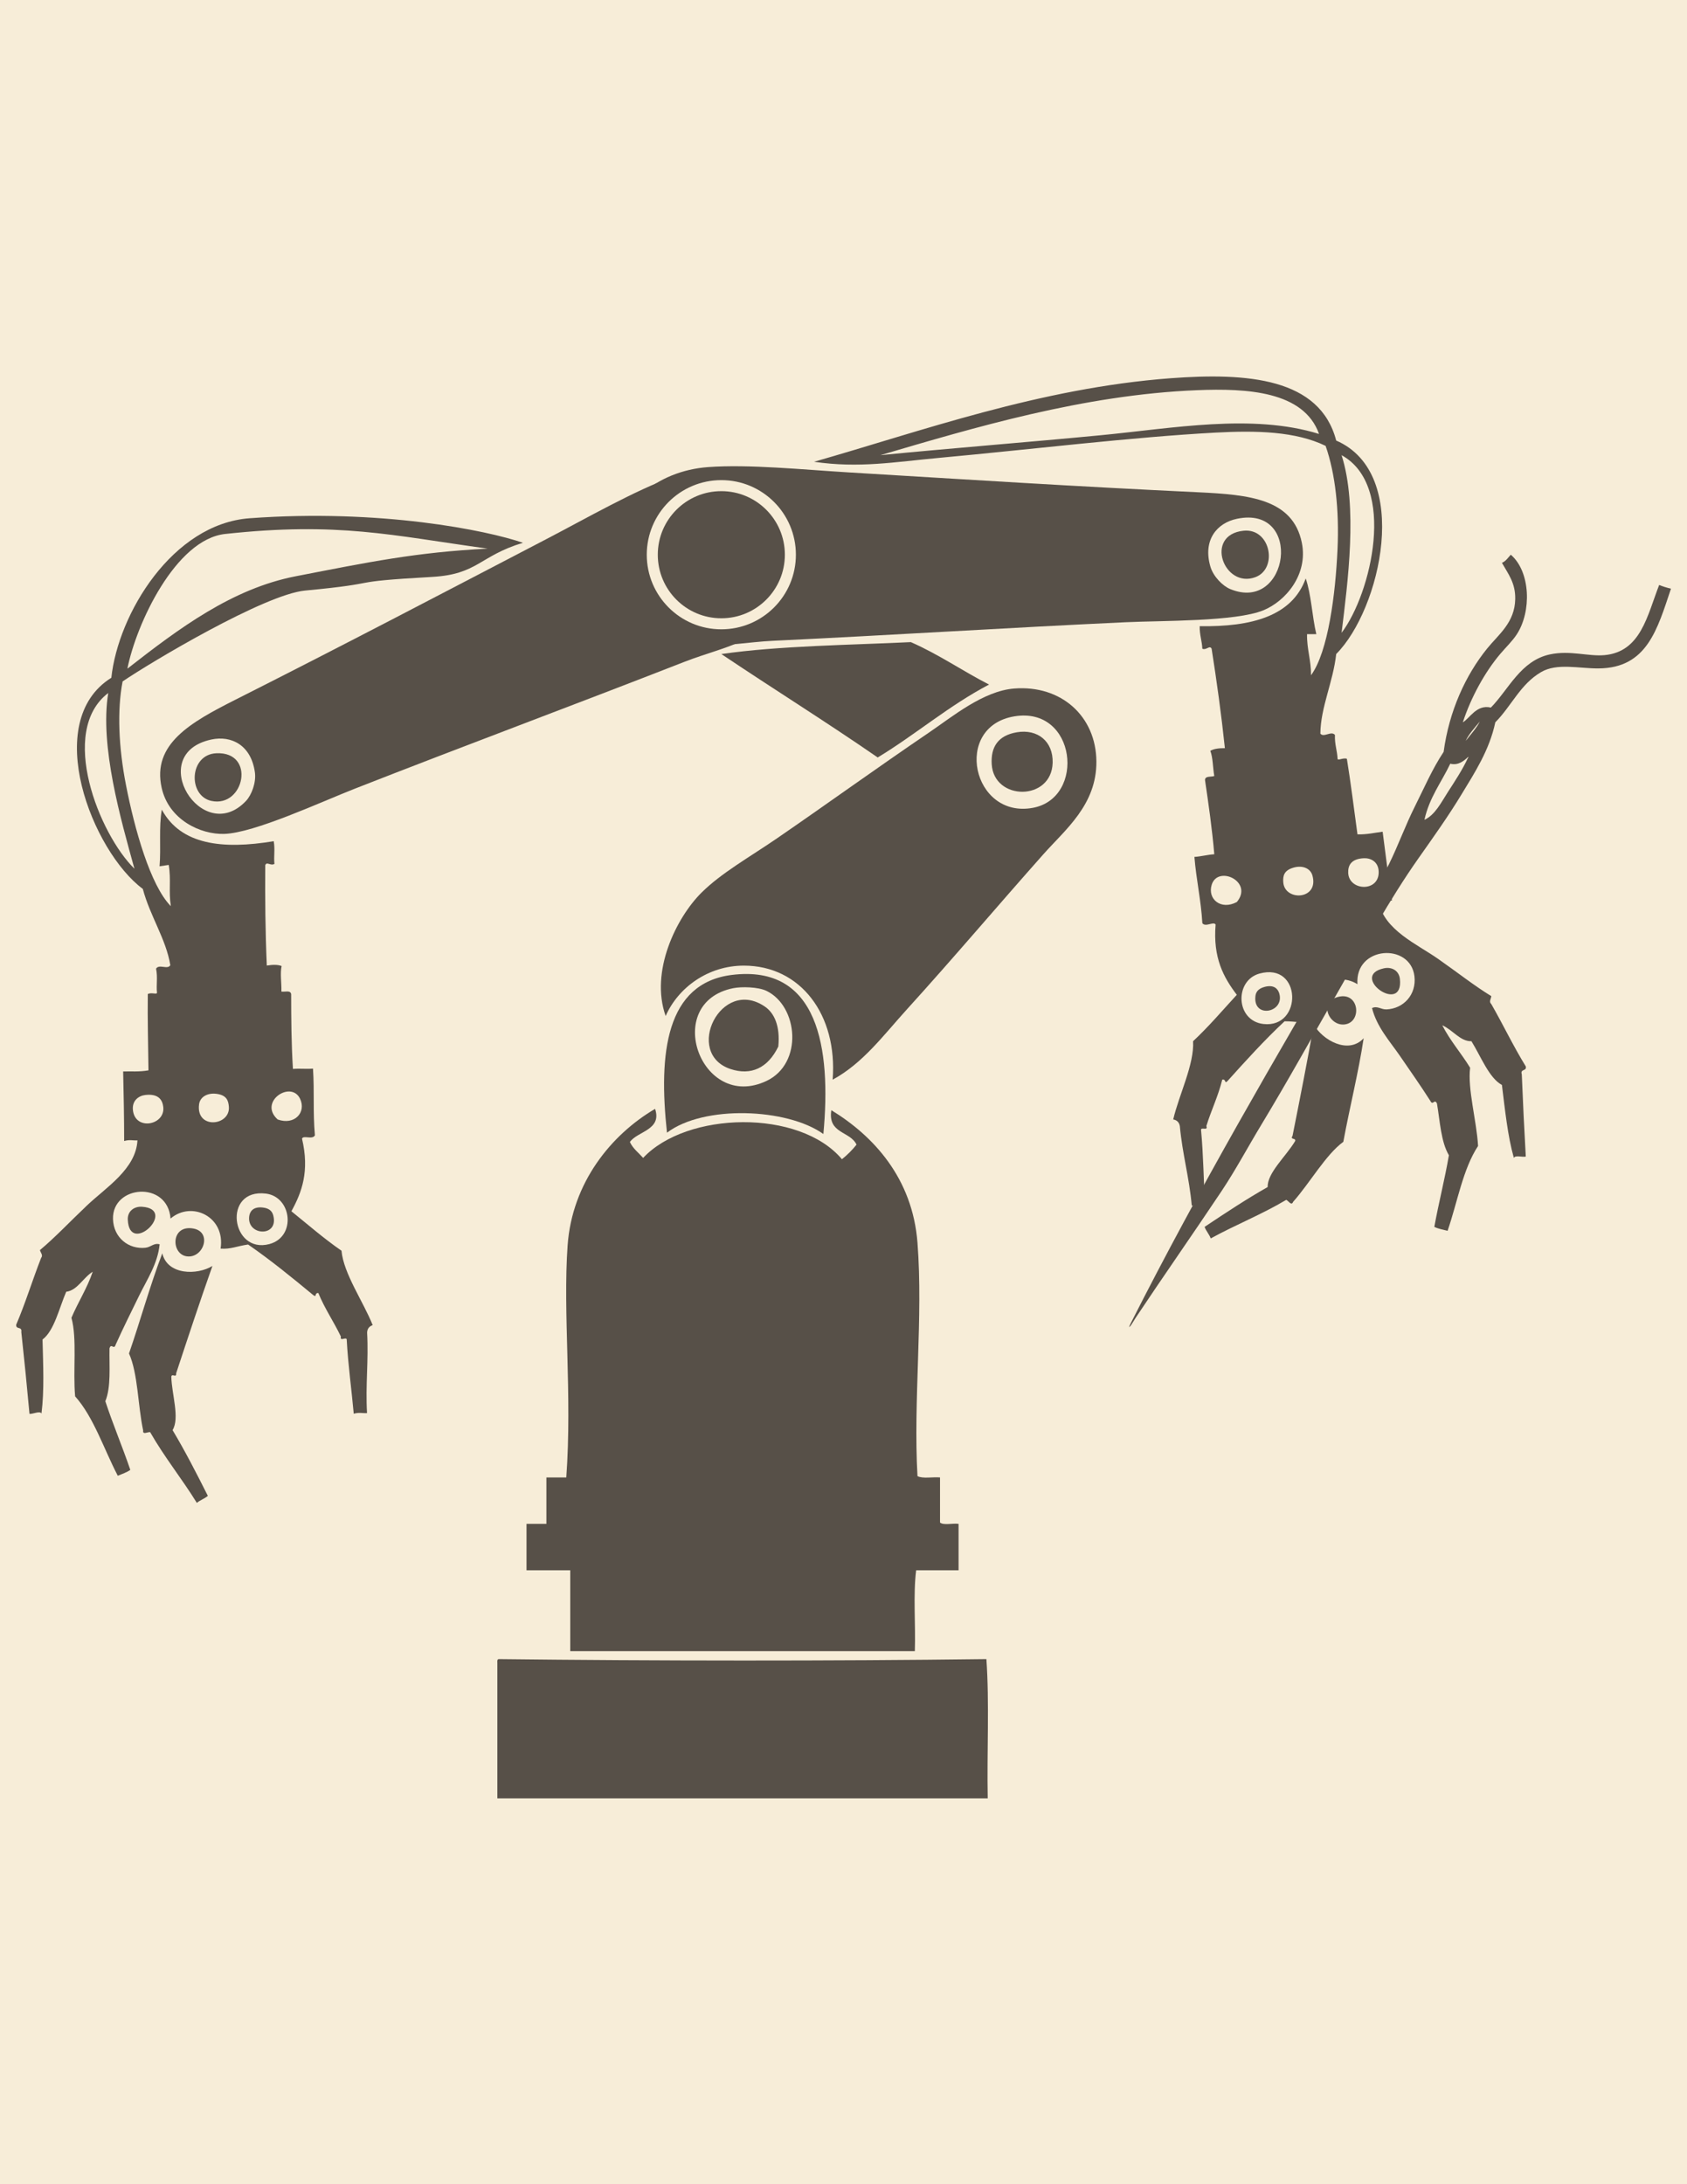 <?xml version="1.0" encoding="utf-8"?>
<!-- Generator: Adobe Illustrator 15.0.0, SVG Export Plug-In . SVG Version: 6.00 Build 0)  -->
<!DOCTYPE svg PUBLIC "-//W3C//DTD SVG 1.1//EN" "http://www.w3.org/Graphics/SVG/1.1/DTD/svg11.dtd">
<svg version="1.1" id="Layer_1" xmlns="http://www.w3.org/2000/svg" xmlns:xlink="http://www.w3.org/1999/xlink" x="0px" y="0px"
	 width="612px" height="792px" viewBox="0 0 612 792" style="enable-background:new 0 0 612 792;" xml:space="preserve">
<rect style="fill:#F7EDD8;" width="612" height="792"/>
<g>
	<path style="fill:#575048;" d="M451.105,192.446c9.86-1.034,12.568,13.736,4.332,16.828
		C444.006,213.566,436.76,193.954,451.105,192.446z"/>
	<path style="fill:#575048;" d="M358.799,248.222c-14.614,7.665-26.518,18.041-40.387,26.441
		c-18.576-12.833-37.932-24.892-56.733-37.504c21.01-3.029,47.365-3.276,68.753-4.324
		C340.569,237.276,349.149,243.285,358.799,248.222z"/>
	<path style="fill:#575048;" d="M368.895,265.525c7.499-1.264,13.198,3.274,12.98,11.06c-0.39,14.006-21.357,13.868-22.112,0.481
		C359.416,270.973,361.956,266.7,368.895,265.525z"/>
	<path style="fill:#575048;" d="M502.073,351.108c2.781-0.601,5.436,0.808,5.77,3.844
		C509.303,368.337,489.146,353.893,502.073,351.108z"/>
	<path style="fill:#575048;" d="M298.699,411.203c-13.097-9.385-43.419-10.602-56.732-0.48c-3.144-28.821-0.406-54.251,23.56-57.215
		C296.853,349.641,301.615,379.979,298.699,411.203z M278.025,391.975c13.453-6.314,11.57-27.159,0-32.695
		c-2.988-1.429-9.005-1.567-12.019-0.962C240.051,363.525,254.198,403.161,278.025,391.975z"/>
	<path style="fill:#575048;" d="M458.8,357.838c3.466-0.905,4.827,0.827,5.289,2.403c2.029,6.971-9.607,9.247-8.651,0.964
		C455.562,360.119,456.056,358.555,458.8,357.838z"/>
	<path style="fill:#575048;" d="M484.763,361.686c7.979-2.743,9.499,8.015,3.844,9.617
		C482.759,372.958,478.134,363.96,484.763,361.686z"/>
	<path style="fill:#575048;" d="M282.353,379.473c-3.828,7.923-10.011,10.581-17.307,8.172c-17.121-5.649-3.485-33.635,12.499-22.6
		C280.889,367.357,283.072,372.034,282.353,379.473z"/>
	<path style="fill:#575048;" d="M494.702,376.476c-1.882,12.446-5.078,25.061-7.377,37.554c-6.391,4.679-12.101,14.87-18.217,21.767
		c-0.606,1.575-1.64-0.335-2.486-0.729c-9.044,5.387-18.311,8.995-27.399,13.991c-0.501-1.424-1.724-2.759-2.227-4.183
		c7.598-5.087,15.201-10.088,22.887-14.456c-0.18-5.116,6.627-11.089,9.946-16.634c0.467-1.307-1.971-0.35-0.926-1.941
		c2.681-13.46,5.348-26.916,7.718-40.338C479.716,377.142,489.151,382.49,494.702,376.476z"/>
	<path style="fill:#575048;" d="M478.993,266.007c1.227,1.583,3.939-1.137,5.288,0.482c-0.144,3.351,0.809,5.604,0.962,8.653
		c0.071,0.792,2.01-0.503,3.367,0c1.461,8.963,2.584,18.246,3.847,27.404c3.456,0.088,6.139-0.591,9.132-0.96
		c1.063,8.394,2.141,16.771,3.366,25.001c-2.046-0.284-3.18,0.35-4.812,0.484c2.09,10.237,13.856,15.218,21.636,20.673
		c6.956,4.874,13.117,9.731,19.231,13.464c-0.146,1.121-0.94,1.984,0,2.879c4.272,7.433,8.034,15.363,12.504,22.599
		c0.419,1.864-2.103,0.785-1.448,2.883c0.404,10.01,0.886,19.952,1.448,29.808c-1.311,0.299-3.822-0.614-4.329,0.483
		c-2.259-8-3.193-17.323-4.327-26.442c-4.7-2.55-7.676-10.451-11.062-15.865c-4.098,0.102-6.762-4.121-10.573-5.77
		c2.866,5.622,6.878,10.111,10.097,15.386c-0.952,7.817,2.321,18.931,2.883,28.364c-5.533,8.413-7.482,20.408-11.061,30.77
		c-1.641-0.439-3.441-0.723-4.808-1.442c1.602-8.816,3.765-17.074,5.287-25.965c-2.865-4.821-3.218-12.164-4.326-18.75
		c-0.912-1.923-1.49,0.96-2.406-0.961c-3.615-5.649-7.322-10.905-11.057-16.347c-3.597-5.239-8.365-10.414-10.098-17.311
		c1.991-0.908,3.242,0.572,5.289,0.483c6.096-0.271,10.893-5.308,10.096-12.021c-1.457-12.264-21.683-10.969-20.673,2.886
		c-8.581-5.337-19.84,2.275-16.348,13.456c-3.611,0.825-6.124-0.042-10.099,0c-7.285,6.822-14,14.209-20.674,21.64
		c-1.265,1.248-0.378-0.775-1.926-0.484c-1.483,6.042-3.994,11.068-5.769,16.83c0.769,1.89-2.075,0.166-1.922,1.44
		c0.857,8.919,0.954,18.942,1.442,26.923c-2.044-0.284-3.178,0.349-4.81,0.48c-0.9-10.15-3.405-18.711-4.328-28.84
		c-0.243-1.357-1.049-2.165-2.401-2.411c2.107-8.985,7.688-20,7.207-28.363c5.646-5.259,10.646-11.155,15.865-16.827
		c-4.784-6.276-8.71-13.408-7.69-25.482c-0.768-1.242-3.627,1.069-4.812-0.48c-0.495-8.476-2.209-15.739-2.883-24.04
		c2.56-0.17,4.655-0.798,7.212-0.961c-0.795-9.299-2.074-18.118-3.367-26.923c0.042-1.568,2.181-1.03,3.367-1.448
		c-0.544-2.981-0.459-6.592-1.442-9.133c1.318-0.768,3.177-0.987,5.288-0.96c-1.295-12.33-2.961-24.286-4.811-36.057
		c-0.699-1.427-1.877,0.632-3.367,0c-0.144-2.906-1.027-5.064-0.961-8.173c18.882,0.288,33.519-3.666,38.461-17.31
		c2.05,5.966,2.302,13.727,3.847,20.194c-1.12,0-2.245,0-3.366,0c-0.088,5.535,1.493,9.402,1.445,14.904
		c6.25-8.519,8.887-29.638,9.612-45.673c0.646-14.212-0.795-27.449-4.323-37.503c-10.896-5.29-25.097-5.606-39.906-4.811
		c-30.411,1.64-66.759,6.078-100.002,9.134c-16.603,1.526-29.333,3.842-45.675,1.443c38.617-10.999,81.866-26.724,129.333-30.288
		c27.943-2.098,54.189-0.054,60.096,22.596c27.595,11.972,16.092,61.3,0,77.402C483.639,247.285,479.086,256.442,478.993,266.007z
		 M434.282,141.484c-41.265,1.657-81.076,13.644-114.91,23.56c25.888-2.536,52.958-4.645,79.812-7.212
		c26.092-2.493,55.076-7.983,79.33-0.481C472.979,141.836,452.361,140.759,434.282,141.484z M486.688,229.468
		c10.763-14.184,20.12-53.345,0-64.424C492.646,183.651,488.917,211.19,486.688,229.468z M489.09,316.491
		c0.242,6.622,11.335,7.119,11.057-0.48c-0.13-3.599-2.927-4.899-5.288-4.812C490.042,311.379,488.998,313.922,489.09,316.491z
		 M465.533,319.857c0.444,7.047,13.081,6.511,10.578-2.406c-0.732-2.602-3.569-3.749-6.733-2.882
		C465.677,315.583,465.396,317.703,465.533,319.857z M439.571,320.818c-1.608,5.2,3.373,9.348,9.132,6.25
		C454.815,319.667,441.797,313.607,439.571,320.818z M458.32,371.302c14.322,1.659,14.016-22.57-1.442-18.272
		C447.759,355.567,448.233,370.128,458.32,371.302z"/>
	<path style="fill:#575048;" d="M256.871,169.369c14.833-1.084,34.403,0.928,50.963,1.925c42.112,2.537,81.961,5.087,126.928,7.212
		c18.367,0.868,34.263,2.36,37.502,18.268c2.369,11.645-5.962,21.261-13.943,24.522c-10.13,4.139-36.707,3.707-49.997,4.327
		c-43.151,2.009-84.024,4.644-127.889,6.729c-8.923,0.427-17.807,2.188-25.482,1.443c-18.147-1.753-32.078-14.841-32.212-32.212
		C222.597,183.37,238.27,170.735,256.871,169.369z M439.091,205.43c1.046,3.605,4.445,7.032,7.21,8.173
		c21.352,8.81,26.649-30.565,2.402-25.48C441.435,189.648,436.31,195.831,439.091,205.43z"/>
	<path style="fill:#575048;" d="M302.065,391.492c1.821-23.544-11.648-41.351-32.212-41.351c-12.976,0-23.821,7.933-28.371,18.271
		c-5.747-16.196,3.893-35.667,12.982-44.71c7.253-7.214,17.644-13.009,27.407-19.713c18.879-12.962,35.586-25.08,55.29-38.463
		c8.359-5.671,19.567-14.991,30.771-15.864c17.056-1.328,29.687,10.061,29.81,26.439c0.115,15.723-11.268,24.694-19.232,33.66
		c-16.578,18.648-32.575,37.589-49.521,56.252C320.581,375.267,313.025,385.588,302.065,391.492z M374.664,292.931
		c19.353-3.543,15.813-36.964-6.73-33.173C345.531,263.526,352.762,296.941,374.664,292.931z"/>
	<path style="fill:#575048;" d="M228.506,414.091c1.111,2.413,3.15,3.898,4.811,5.771c15.788-16.86,56.684-17.848,72.118,0.481
		c1.964-1.565,3.726-3.324,5.289-5.288c-2.286-4.933-10.506-3.919-9.137-12.498c15.307,9.34,29.45,24.65,31.251,48.077
		c2.096,27.207-1.564,57.23,0,84.617c1.877,1.009,5.527,0.237,8.176,0.479c0,5.448,0,10.896,0,16.347
		c1.294,1.107,4.633,0.175,6.729,0.485c0,5.61,0,11.218,0,16.825c-5.126,0-10.253,0-15.386,0c-1.122,8.818-0.159,19.711-0.48,29.327
		c-41.667,0-83.335,0-125.006,0c0-9.771,0-19.549,0-29.327c-5.287,0-10.575,0-15.864,0c0-5.609,0-11.219,0-16.825
		c2.402,0,4.81,0,7.212,0c0-5.611,0-11.224,0-16.83c2.404,0,4.81,0,7.213,0c2.179-30.028-1.276-59.639,0.482-84.135
		c1.633-22.806,15.807-40.157,31.733-49.52C240.205,409.767,231.301,410.152,228.506,414.091z"/>
	<path style="fill:#575048;" d="M180.906,601.597c56.458,0.659,121.372,0.704,176.931,0c1.121,15.864,0.161,33.815,0.481,50.481
		c-59.299,0-118.594,0-177.891,0c0-16.347,0-32.696,0-49.038C180.388,602.356,180.347,601.677,180.906,601.597z"/>
	<path style="fill:#575048;" d="M78.497,273.136c-9.908,0.431-10.403,15.435-1.8,17.281
		C88.639,292.977,92.91,272.506,78.497,273.136z"/>
	<path style="fill:#575048;" d="M51.497,437.576c-2.839-0.181-5.258,1.6-5.138,4.653C46.888,455.686,64.693,438.43,51.497,437.576z"
		/>
	<path style="fill:#575048;" d="M95.29,437.846c-3.558-0.379-4.656,1.538-4.877,3.158c-0.977,7.194,10.868,7.734,8.703-0.32
		C98.831,439.623,98.111,438.146,95.29,437.846z"/>
	<path style="fill:#575048;" d="M70.18,445.48c-8.297-1.534-8.214,9.323-2.386,10.08C73.824,456.339,77.075,446.763,70.18,445.48z"
		/>
	<path style="fill:#575048;" d="M58.877,454.457c-4.491,11.771-7.923,24.315-12.079,36.322c3.258,7.219,3.207,18.897,5.134,27.914
		c-0.247,1.668,1.593,0.518,2.525,0.597c5.217,9.137,11.5,16.838,16.952,25.664c1.137-0.987,2.855-1.547,3.993-2.542
		c-4.104-8.166-8.258-16.265-12.8-23.849c2.679-4.374-0.297-12.918-0.454-19.375c0.233-1.368,1.885,0.665,1.76-1.237
		c4.295-13.034,8.606-26.057,13.154-38.907C71.592,462.42,60.746,462.427,58.877,454.457z"/>
	<path style="fill:#575048;" d="M51.809,322.325c-18.292-13.555-36.948-60.648-11.42-76.561
		c2.497-23.275,22.221-55.797,50.167-57.843c47.472-3.478,86.133,4.391,99.143,8.897c-15.815,4.788-16.317,11.436-32.962,12.376
		c-33.332,1.881-15.733,2.085-46.051,4.946c-14.767,1.396-56.212,26.121-66.211,32.959c-2.006,10.466-1.479,23.771,1.26,37.728
		c3.082,15.751,8.805,36.251,16.245,43.756c-0.863-5.433,0.134-9.488-0.77-14.958c-1.106,0.17-2.221,0.334-3.329,0.497
		c0.576-6.622-0.319-14.338,0.827-20.536c6.905,12.76,21.962,14.513,40.593,11.44c0.524,3.066-0.034,5.334,0.257,8.227
		c-1.381,0.848-2.849-1.016-3.333,0.498c-0.089,11.914,0.026,23.984,0.562,36.365c2.085-0.333,3.962-0.392,5.372,0.17
		c-0.597,2.667,0.02,6.224-0.077,9.254c1.233,0.231,3.272-0.611,3.543,0.931c0.018,8.897,0.06,17.809,0.644,27.125
		c2.553-0.215,4.722,0.104,7.275-0.117c0.56,8.316-0.063,15.756,0.693,24.207c-0.941,1.707-4.106-0.159-4.679,1.184
		c2.788,11.793-0.044,19.429-3.848,26.339c6.001,4.838,11.817,9.929,18.173,14.302c0.763,8.339,7.903,18.415,11.315,26.989
		c-1.307,0.438-1.978,1.354-2.02,2.733c0.575,10.158-0.637,18.989-0.027,29.167c-1.629,0.105-2.849-0.351-4.826,0.226
		c-0.696-7.962-2.079-17.892-2.544-26.835c-0.036-1.287-2.597,0.844-2.115-1.143c-2.6-5.438-5.823-10.036-8.187-15.792
		c-1.574-0.07-0.398,1.804-1.834,0.756c-7.698-6.361-15.426-12.675-23.64-18.342c-3.936,0.536-6.292,1.765-9.983,1.482
		c1.804-11.576-10.457-17.441-18.154-10.896c-1.047-13.859-21.244-12.152-20.876,0.189c0.205,6.762,5.69,11.034,11.762,10.399
		c2.035-0.215,3.06-1.857,5.158-1.254c-0.696,7.072-4.649,12.897-7.429,18.609c-2.893,5.931-5.781,11.683-8.53,17.796
		c-0.616,2.038-1.613-0.726-2.229,1.314c-0.127,6.668,0.612,13.991-1.515,19.181c2.817,8.569,6.175,16.413,9.062,24.895
		c-1.241,0.916-2.984,1.455-4.542,2.136c-5.066-9.729-8.762-21.298-15.476-28.801c-0.841-9.417,0.759-20.892-1.339-28.481
		c2.41-5.695,5.71-10.728,7.722-16.703c-3.529,2.184-5.544,6.763-9.613,7.256c-2.546,5.858-4.325,14.115-8.595,17.323
		c0.224,9.193,0.673,18.555-0.38,26.799c-0.661-1.01-3.012,0.261-4.35,0.164c-0.9-9.833-1.891-19.736-2.969-29.696
		c0.338-2.173-1.991-0.734-1.856-2.638c3.354-7.816,5.904-16.225,9.036-24.196c0.794-1.024-0.116-1.761-0.428-2.849
		c5.5-4.597,10.875-10.309,17.038-16.161c6.89-6.543,17.789-13.205,18.344-23.638c-1.627,0.108-2.841-0.351-4.823,0.233
		c-0.004-8.32-0.175-16.771-0.362-25.219c3.02-0.085,5.773,0.198,9.182-0.399c-0.109-9.246-0.358-18.594-0.241-27.674
		c1.271-0.7,3.376,0.293,3.33-0.494c-0.302-3.04,0.315-5.413-0.328-8.704c1.1-1.805,4.181,0.487,5.162-1.262
		C60.27,340.554,54.416,332.167,51.809,322.325z M46.215,242.463c18.798-14.675,38.043-29.038,61.054-33.502
		c26.485-5.138,43.648-8.713,69.628-10.022c-34.93-4.816-54.159-9.767-95.213-5.321C63.693,195.569,49.401,226.306,46.215,242.463z
		 M39.267,251.281C21,265.208,36.033,302.554,48.77,315C43.87,297.252,36.115,270.559,39.267,251.281z M52.746,397.041
		c-2.347,0.263-4.92,1.962-4.52,5.536c0.844,7.559,11.742,5.424,11.008-1.153C58.948,398.87,57.535,396.506,52.746,397.041z
		 M78.447,396.616c-3.26-0.391-5.894,1.164-6.236,3.841c-1.16,9.186,11.417,7.852,10.817,0.816
		C82.846,399.127,82.256,397.066,78.447,396.616z M100.731,405.926c6.16,2.217,10.468-2.618,8.114-7.531
		C105.582,391.595,93.6,399.513,100.731,405.926z M96.48,432.806c-15.918-1.966-12.651,22.045,1.273,18.292
		C107.556,448.444,105.88,433.978,96.48,432.806z"/>
	<path style="fill:#575048;" d="M288.465,188.353c6.959,15.919-0.432,33.545-16.287,42.545c-6.704,3.808-15.532,5.82-23.854,9.07
		c-40.91,15.972-79.306,30.227-119.527,45.981c-12.395,4.851-36.482,16.075-47.42,16.428c-8.62,0.275-20.146-5.112-22.73-16.709
		c-3.527-15.851,10.383-23.69,26.796-31.97c40.197-20.271,75.545-38.84,112.965-58.32c14.713-7.661,31.766-17.476,45.759-22.528
		C261.705,166.511,281.17,171.658,288.465,188.353z M76.634,268.163c-24.214,5.234-3.325,39.038,12.581,22.29
		c2.059-2.167,3.77-6.688,3.254-10.401C91.092,270.147,83.893,266.593,76.634,268.163z"/>
	<path style="fill:#575048;" d="M544.866,204.091c1.442-0.61,2.212-1.892,3.213-2.949c7.177,6.159,7.594,20.625,2.14,28.922
		c-1.598,2.432-3.886,4.608-5.89,6.96c-5.668,6.659-10.725,15.92-13.656,24.899c2.53-1.445,4.966-6.577,10.175-5.354
		c6.475-6.578,10.784-17,21.423-19.28c7.327-1.572,13.996,0.811,19.813,0.268c13.181-1.229,15.475-14.285,19.815-25.44
		c1.33,0.542,2.756,0.99,4.285,1.338c-4.939,14.708-8.668,28.788-26.247,28.919c-7.155,0.057-15.094-2.051-20.88,1.339
		c-7.563,4.425-10.648,12.187-16.6,18.204c-2.121,10.069-7.503,18.306-12.323,26.242c-4.813,7.936-10.211,15.483-15.529,23.03
		c-10.629,15.082-19.526,31.542-28.923,47.931c-9.406,16.411-18.464,32.784-28.11,48.728c-4.893,8.087-9.289,16.35-14.457,24.103
		c-9.813,14.708-21.449,31.352-31.061,45.786c-0.628,0.94-1.539,2.543-1.877,2.942c-1.069,1.285-0.271-0.275,0.268-1.332
		c24.682-48.656,51.941-95.396,79.261-141.914c2.353-4.011,4.944-8.024,7.227-12.048c2.316-4.076,4.981-8.021,6.962-12.054
		c3.427-6.972,5.962-14.104,9.371-20.883c3.341-6.646,6.254-13.497,10.443-19.818c1.989-14.785,7.929-27.772,15.796-37.485
		c4.151-5.12,10.021-9.382,10.176-17.937C549.791,211.341,547.123,208.111,544.866,204.091z M531.745,268.62
		c1.688-2.153,4.153-4.947,5.086-6.963C535.063,263.728,532.608,266.537,531.745,268.62z M526.12,276.922
		c-3.181,6.72-7.591,12.223-9.371,20.35c3.896-1.791,6.092-6.34,8.572-10.175c2.567-3.975,5.306-8.13,7.232-12.32
		c0.146,0.003,0.302-0.216,0-0.267C531.022,275.947,528.992,277.64,526.12,276.922z"/>
	<circle style="fill:#575048;stroke:#F7EDD8;stroke-width:4;stroke-miterlimit:10;" cx="261.679" cy="201.143" r="25.049"/>
</g>
</svg>
